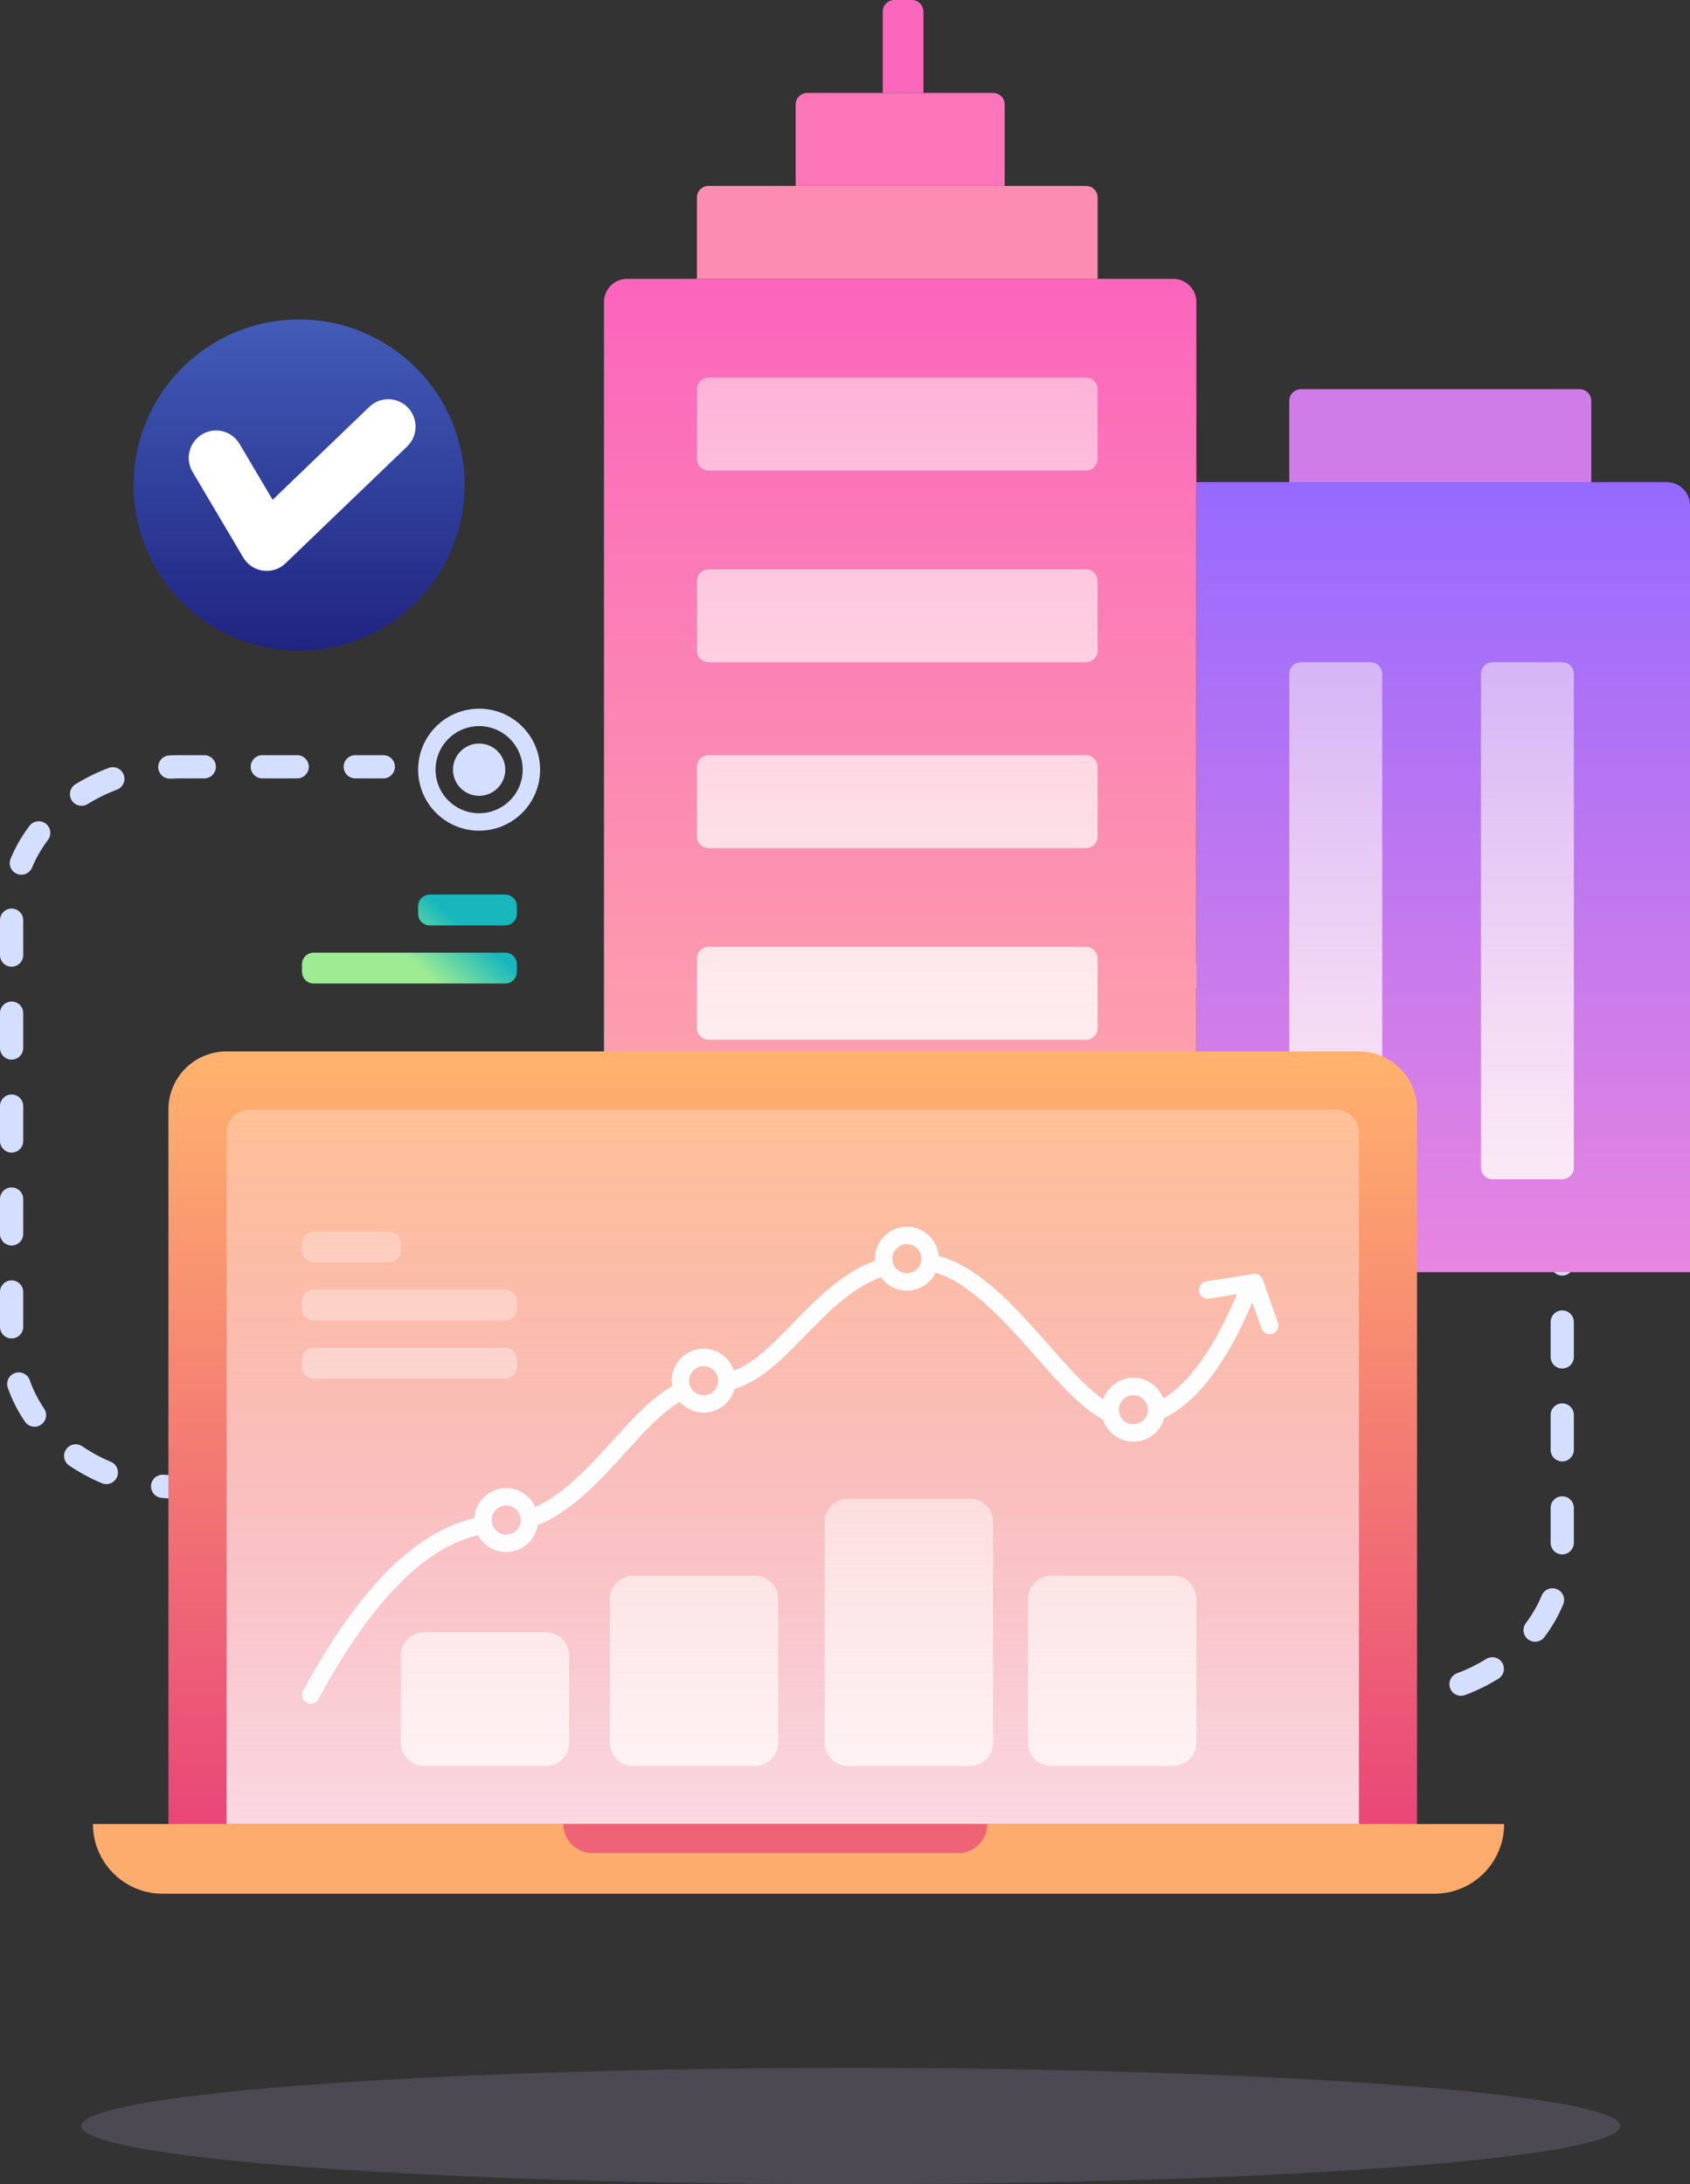 <?xml version="1.0" encoding="UTF-8"?>
<svg width="291px" height="376px" viewBox="0 0 291 376" version="1.1" xmlns="http://www.w3.org/2000/svg" xmlns:xlink="http://www.w3.org/1999/xlink">
  <rect x="0" y="0" width="291" height="376" fill="#333333" stroke="none"/>
  <title>data analytic, office, good, accept@2x</title>
  <defs>
    <linearGradient x1="78.213%" y1="41.444%" x2="43.177%" y2="58.556%" id="linearGradient-1">
      <stop stop-color="#17B7BD" offset="0%"></stop>
      <stop stop-color="#9DEB93" offset="100%"></stop>
    </linearGradient>
    <linearGradient x1="50%" y1="0%" x2="50%" y2="100%" id="linearGradient-2">
      <stop stop-color="#FB65BC" offset="0%"></stop>
      <stop stop-color="#FCAFA9" offset="100%"></stop>
    </linearGradient>
    <linearGradient x1="50%" y1="-108.036%" x2="50%" y2="127.882%" id="linearGradient-3">
      <stop stop-color="#FFF2F2" stop-opacity="0.139" offset="0%"></stop>
      <stop stop-color="#FEFAF9" offset="100%"></stop>
    </linearGradient>
    <linearGradient x1="50%" y1="0%" x2="50%" y2="100%" id="linearGradient-4">
      <stop stop-color="#966AFF" offset="0%"></stop>
      <stop stop-color="#E885E0" offset="100%"></stop>
    </linearGradient>
    <linearGradient x1="50%" y1="-108.036%" x2="50%" y2="127.882%" id="linearGradient-5">
      <stop stop-color="#FFF2F2" stop-opacity="0.139" offset="0%"></stop>
      <stop stop-color="#FEFAF9" offset="100%"></stop>
    </linearGradient>
    <linearGradient x1="50%" y1="-42.979%" x2="50%" y2="100%" id="linearGradient-6">
      <stop stop-color="#5174D0" offset="0%"></stop>
      <stop stop-color="#1F2480" offset="100%"></stop>
    </linearGradient>
    <linearGradient x1="50%" y1="0%" x2="50%" y2="100%" id="linearGradient-7">
      <stop stop-color="#FFB36D" offset="0%"></stop>
      <stop stop-color="#E73E79" offset="100%"></stop>
    </linearGradient>
    <linearGradient x1="50%" y1="-30.96%" x2="50%" y2="127.882%" id="linearGradient-8">
      <stop stop-color="#FFF2F2" stop-opacity="0.139" offset="0%"></stop>
      <stop stop-color="#FEFAF9" offset="100%"></stop>
    </linearGradient>
    <linearGradient x1="50%" y1="-30.96%" x2="50%" y2="127.882%" id="linearGradient-9">
      <stop stop-color="#FFF2F2" stop-opacity="0.139" offset="0%"></stop>
      <stop stop-color="#FEFAF9" offset="100%"></stop>
    </linearGradient>
  </defs>
  <g id="Page-1" stroke="none" stroke-width="1" fill="none" fill-rule="evenodd">
    <g id="Business---Icon-Illustration" transform="translate(-112, -994)">
      <g id="data-analytic,-office,-good,-accept" transform="translate(112, 994)">
        <path d="M66,254 C67.105,254 68,254.895 68,256 C68,257.105 67.105,258 66,258 L60,258 C58.895,258 58,257.105 58,256 C58,254.895 58.895,254 60,254 L66,254 Z M50,254 C51.105,254 52,254.895 52,256 C52,257.105 51.105,258 50,258 L44,258 C42.895,258 42,257.105 42,256 C42,254.895 42.895,254 44,254 L50,254 Z M34,254 C35.105,254 36,254.895 36,256 C36,257.105 35.105,258 34,258 L31,258 C29.935,258 28.876,257.953 27.826,257.86 C26.726,257.763 25.913,256.792 26.01,255.692 C26.107,254.592 27.078,253.779 28.178,253.876 C29.111,253.958 30.052,254 31,254 L34,254 Z M19.084,251.644 C20.102,252.072 20.581,253.244 20.154,254.262 C19.726,255.281 18.554,255.76 17.536,255.333 C15.54,254.495 13.654,253.473 11.909,252.285 C10.996,251.664 10.759,250.42 11.381,249.507 C12.002,248.594 13.246,248.357 14.159,248.978 C15.683,250.015 17.334,250.91 19.084,251.644 Z M7.598,242.485 C8.218,243.399 7.98,244.642 7.066,245.263 C6.152,245.883 4.908,245.645 4.288,244.731 C3.049,242.905 2.06,240.955 1.346,238.916 C0.98,237.874 1.529,236.733 2.571,236.367 C3.614,236.002 4.755,236.551 5.12,237.593 C5.719,239.302 6.551,240.942 7.598,242.485 Z M4,228.414 C4,229.519 3.105,230.414 2,230.414 C0.895,230.414 7.10542736e-15,229.519 7.10542736e-15,228.414 L7.10542736e-15,222.414 C7.10542736e-15,221.31 0.895,220.414 2,220.414 C3.105,220.414 4,221.31 4,222.414 L4,228.414 Z M4,212.414 C4,213.519 3.105,214.414 2,214.414 C0.895,214.414 7.10542736e-15,213.519 7.10542736e-15,212.414 L7.10542736e-15,206.414 C7.10542736e-15,205.31 0.895,204.414 2,204.414 C3.105,204.414 4,205.31 4,206.414 L4,212.414 Z M4,196.414 C4,197.519 3.105,198.414 2,198.414 C0.895,198.414 7.10542736e-15,197.519 7.10542736e-15,196.414 L7.10542736e-15,190.414 C7.10542736e-15,189.31 0.895,188.414 2,188.414 C3.105,188.414 4,189.31 4,190.414 L4,196.414 Z M4,180.414 C4,181.519 3.105,182.414 2,182.414 C0.895,182.414 7.10542736e-15,181.519 7.10542736e-15,180.414 L7.10542736e-15,174.414 C7.10542736e-15,173.31 0.895,172.414 2,172.414 C3.105,172.414 4,173.31 4,174.414 L4,180.414 Z M4,164.414 C4,165.519 3.105,166.414 2,166.414 C0.895,166.414 7.10542736e-15,165.519 7.10542736e-15,164.414 L7.10542736e-15,158.414 C7.10542736e-15,157.31 0.895,156.414 2,156.414 C3.105,156.414 4,157.31 4,158.414 L4,164.414 Z M5.526,149.346 C5.103,150.366 3.933,150.851 2.913,150.428 C1.892,150.005 1.408,148.835 1.83,147.815 C2.654,145.826 3.744,143.934 5.073,142.173 C5.738,141.292 6.993,141.117 7.874,141.782 C8.756,142.448 8.931,143.702 8.265,144.584 C7.138,146.076 6.219,147.674 5.526,149.346 Z M15.097,138.412 C14.159,138.995 12.925,138.707 12.342,137.769 C11.759,136.831 12.046,135.598 12.984,135.015 C14.777,133.9 16.7,132.955 18.724,132.196 C19.758,131.808 20.911,132.331 21.299,133.365 C21.687,134.4 21.163,135.553 20.129,135.941 C18.351,136.608 16.664,137.437 15.097,138.412 Z M29.346,134.042 C28.243,134.099 27.302,133.251 27.246,132.148 C27.189,131.045 28.037,130.104 29.14,130.048 C29.758,130.016 30.378,130 31,130 L35.172,130 C36.276,130 37.172,130.895 37.172,132 C37.172,133.105 36.276,134 35.172,134 L31,134 C30.446,134 29.895,134.014 29.346,134.042 Z M45.172,134 C44.067,134 43.172,133.105 43.172,132 C43.172,130.895 44.067,130 45.172,130 L51.172,130 C52.276,130 53.172,130.895 53.172,132 C53.172,133.105 52.276,134 51.172,134 L45.172,134 Z M61.172,134 C60.067,134 59.172,133.105 59.172,132 C59.172,130.895 60.067,130 61.172,130 L66,130 C67.105,130 68,130.895 68,132 C68,133.105 67.105,134 66,134 L61.172,134 Z M82.5,137 C80.015,137 78,134.985 78,132.5 C78,130.015 80.015,128 82.5,128 C84.985,128 87,130.015 87,132.5 C87,134.985 84.985,137 82.5,137 Z M82.5,140 C86.642,140 90,136.642 90,132.5 C90,128.358 86.642,125 82.5,125 C78.358,125 75,128.358 75,132.5 C75,136.642 78.358,140 82.5,140 Z M82.5,143 C76.701,143 72,138.299 72,132.5 C72,126.701 76.701,122 82.5,122 C88.299,122 93,126.701 93,132.5 C93,138.299 88.299,143 82.5,143 Z M205,170 C203.895,170 203,169.105 203,168 C203,166.895 203.895,166 205,166 L211,166 C212.105,166 213,166.895 213,168 C213,169.105 212.105,170 211,170 L205,170 Z M221,170 C219.895,170 219,169.105 219,168 C219,166.895 219.895,166 221,166 L227,166 C228.105,166 229,166.895 229,168 C229,169.105 228.105,170 227,170 L221,170 Z M237,170 C235.895,170 235,169.105 235,168 C235,166.895 235.895,166 237,166 L240,166 C241.065,166 242.124,166.047 243.174,166.14 C244.274,166.237 245.087,167.208 244.99,168.308 C244.893,169.408 243.922,170.221 242.822,170.124 C241.889,170.042 240.948,170 240,170 L237,170 Z M251.916,172.356 C250.898,171.928 250.419,170.756 250.846,169.738 C251.274,168.719 252.446,168.24 253.464,168.667 C255.46,169.505 257.346,170.527 259.091,171.715 C260.004,172.336 260.241,173.58 259.619,174.493 C258.998,175.406 257.754,175.643 256.841,175.022 C255.317,173.985 253.666,173.09 251.916,172.356 Z M263.402,181.515 C262.782,180.601 263.02,179.358 263.934,178.737 C264.848,178.117 266.092,178.355 266.712,179.269 C267.951,181.095 268.94,183.045 269.654,185.084 C270.02,186.126 269.471,187.267 268.429,187.633 C267.386,187.998 266.245,187.449 265.88,186.407 C265.281,184.698 264.449,183.058 263.402,181.515 Z M267,195.586 C267,194.481 267.895,193.586 269,193.586 C270.105,193.586 271,194.481 271,195.586 L271,201.586 C271,202.69 270.105,203.586 269,203.586 C267.895,203.586 267,202.69 267,201.586 L267,195.586 Z M267,211.586 C267,210.481 267.895,209.586 269,209.586 C270.105,209.586 271,210.481 271,211.586 L271,217.586 C271,218.69 270.105,219.586 269,219.586 C267.895,219.586 267,218.69 267,217.586 L267,211.586 Z M267,227.586 C267,226.481 267.895,225.586 269,225.586 C270.105,225.586 271,226.481 271,227.586 L271,233.586 C271,234.69 270.105,235.586 269,235.586 C267.895,235.586 267,234.69 267,233.586 L267,227.586 Z M267,243.586 C267,242.481 267.895,241.586 269,241.586 C270.105,241.586 271,242.481 271,243.586 L271,249.586 C271,250.69 270.105,251.586 269,251.586 C267.895,251.586 267,250.69 267,249.586 L267,243.586 Z M267,259.586 C267,258.481 267.895,257.586 269,257.586 C270.105,257.586 271,258.481 271,259.586 L271,265.586 C271,266.69 270.105,267.586 269,267.586 C267.895,267.586 267,266.69 267,265.586 L267,259.586 Z M265.474,274.654 C265.897,273.634 267.067,273.149 268.087,273.572 C269.108,273.995 269.592,275.165 269.17,276.185 C268.346,278.174 267.256,280.066 265.927,281.827 C265.262,282.708 264.007,282.883 263.126,282.218 C262.244,281.552 262.069,280.298 262.735,279.416 C263.862,277.924 264.781,276.326 265.474,274.654 Z M255.903,285.588 C256.841,285.005 258.075,285.293 258.658,286.231 C259.241,287.169 258.954,288.402 258.016,288.985 C256.223,290.1 254.3,291.045 252.276,291.804 C251.242,292.192 250.089,291.669 249.701,290.635 C249.313,289.6 249.837,288.447 250.871,288.059 C252.649,287.392 254.336,286.563 255.903,285.588 Z M241.654,289.958 C242.757,289.901 243.698,290.749 243.754,291.852 C243.811,292.955 242.963,293.896 241.86,293.952 C241.242,293.984 240.622,294 240,294 L235.828,294 C234.724,294 233.828,293.105 233.828,292 C233.828,290.895 234.724,290 235.828,290 L240,290 C240.554,290 241.105,289.986 241.654,289.958 Z M225.828,290 C226.933,290 227.828,290.895 227.828,292 C227.828,293.105 226.933,294 225.828,294 L219.828,294 C218.724,294 217.828,293.105 217.828,292 C217.828,290.895 218.724,290 219.828,290 L225.828,290 Z M209.828,290 C210.933,290 211.828,290.895 211.828,292 C211.828,293.105 210.933,294 209.828,294 L205,294 C203.895,294 203,293.105 203,292 C203,290.895 203.895,290 205,290 L209.828,290 Z" id="Shape" fill="#D4DFFF" fill-rule="nonzero"></path>
        <path d="M74,154 L87,154 C88.105,154 89,154.895 89,156 L89,157.306 C89,158.41 88.105,159.306 87,159.306 L74,159.306 C72.895,159.306 72,158.41 72,157.306 L72,156 C72,154.895 72.895,154 74,154 Z M54,164 L87,164 C88.105,164 89,164.895 89,166 L89,167.306 C89,168.41 88.105,169.306 87,169.306 L54,169.306 C52.895,169.306 52,168.41 52,167.306 L52,166 C52,164.895 52.895,164 54,164 Z" id="Shape" fill="url(#linearGradient-1)"></path>
        <path d="M108,48 L202,48 C204.209,48 206,49.791 206,52 L206,219 L104,219 L104,52 C104,49.791 105.791,48 108,48 Z" id="Shape" fill="url(#linearGradient-2)"></path>
        <path d="M122,65 L187,65 C188.105,65 189,65.895 189,67 L189,79 C189,80.105 188.105,81 187,81 L122,81 C120.895,81 120,80.105 120,79 L120,67 C120,65.895 120.895,65 122,65 Z M122,98 L187,98 C188.105,98 189,98.895 189,100 L189,112 C189,113.105 188.105,114 187,114 L122,114 C120.895,114 120,113.105 120,112 L120,100 C120,98.895 120.895,98 122,98 Z M122,130 L187,130 C188.105,130 189,130.895 189,132 L189,144 C189,145.105 188.105,146 187,146 L122,146 C120.895,146 120,145.105 120,144 L120,132 C120,130.895 120.895,130 122,130 Z M122,163 L187,163 C188.105,163 189,163.895 189,165 L189,177 C189,178.105 188.105,179 187,179 L122,179 C120.895,179 120,178.105 120,177 L120,165 C120,163.895 120.895,163 122,163 Z" id="Shape" fill="url(#linearGradient-3)" opacity="0.966"></path>
        <path d="M122,32 L187,32 C188.105,32 189,32.895 189,34 L189,48 L120,48 L120,34 C120,32.895 120.895,32 122,32 Z" id="Shape" fill="#FC8CB2" fill-rule="nonzero"></path>
        <path d="M139,16 L171,16 C172.105,16 173,16.895 173,18 L173,32 L137,32 L137,18 C137,16.895 137.895,16 139,16 Z" id="Shape" fill="#FB75B8" fill-rule="nonzero"></path>
        <path d="M154,0 L157,0 C158.105,0 159,0.895 159,2 L159,16 L152,16 L152,2 C152,0.895 152.895,0 154,0 Z" id="Shape" fill="#FB68BB" fill-rule="nonzero"></path>
        <path d="M206,83 L287,83 C289.209,83 291,84.791 291,87 L291,219 L206,219 L206,83 Z" id="Shape" fill="url(#linearGradient-4)"></path>
        <path d="M224,114 L236,114 C237.105,114 238,114.895 238,116 L238,201 C238,202.105 237.105,203 236,203 L224,203 C222.895,203 222,202.105 222,201 L222,116 C222,114.895 222.895,114 224,114 Z M257,114 L269,114 C270.105,114 271,114.895 271,116 L271,201 C271,202.105 270.105,203 269,203 L257,203 C255.895,203 255,202.105 255,201 L255,116 C255,114.895 255.895,114 257,114 Z" id="Shape" fill="url(#linearGradient-5)" opacity="0.966"></path>
        <path d="M224,67 L272,67 C273.105,67 274,67.895 274,69 L274,83 L222,83 L222,69 C222,67.895 222.895,67 224,67 Z" id="Shape" fill="#CF7CE9" fill-rule="nonzero"></path>
        <circle id="Shape" fill="url(#linearGradient-6)" cx="51.5" cy="83.5" r="28.5"></circle>
        <path d="M63.603,70.032 C65.48,68.229 68.456,68.296 70.251,70.18 C72.046,72.064 71.98,75.053 70.104,76.856 L49.173,96.967 C46.988,99.067 43.426,98.579 41.881,95.968 L33.161,81.236 C31.834,78.995 32.568,76.097 34.8,74.765 C37.032,73.432 39.917,74.169 41.244,76.411 L46.943,86.04 L63.603,70.032 Z" id="Shape" fill="#FFFFFF" fill-rule="nonzero"></path>
        <path d="M39,181 L234,181 C239.523,181 244,185.477 244,191 L244,314 C244,319.523 239.523,324 234,324 L39,324 C33.477,324 29,319.523 29,314 L29,191 C29,185.477 33.477,181 39,181 Z" id="Shape" fill="url(#linearGradient-7)"></path>
        <path d="M43,191 L230,191 C232.209,191 234,192.791 234,195 L234,314 L39,314 L39,195 C39,192.791 40.791,191 43,191 Z" id="Shape" fill="url(#linearGradient-8)" opacity="0.966"></path>
        <path d="M200.315,240.762 C204.862,237.977 209.101,232.022 212.976,222.792 L208.191,223.55 C207.373,223.68 206.605,223.122 206.475,222.304 C206.345,221.486 206.903,220.717 207.721,220.588 L215.796,219.307 C216.511,219.193 217.206,219.607 217.446,220.29 L220.05,227.687 C220.325,228.469 219.914,229.325 219.133,229.6 C218.351,229.875 217.495,229.465 217.22,228.683 L215.64,224.195 C211.222,234.636 206.187,241.315 200.471,244.107 C199.842,246.452 197.702,248.178 195.158,248.178 C192.714,248.178 190.641,246.583 189.926,244.377 C188.515,243.626 187.054,242.533 185.495,241.115 C184.181,239.92 182.804,238.505 181.123,236.654 C180.134,235.564 176.513,231.464 176.652,231.62 C170.245,224.423 165.59,220.402 161.096,219.104 C160.199,220.925 158.325,222.178 156.158,222.178 C154.31,222.178 152.675,221.267 151.677,219.869 C147.783,221.335 144.343,224.074 139.857,228.669 C139.904,228.621 137.299,231.313 136.563,232.052 C132.81,235.819 129.779,238.092 126.474,239.095 C125.849,241.446 123.706,243.178 121.158,243.178 C119.521,243.178 118.051,242.463 117.044,241.328 C115.116,242.485 113.068,244.287 110.668,246.812 C110.066,247.445 109.442,248.12 108.645,248.996 C108.373,249.296 106.975,250.841 106.575,251.28 C101.192,257.189 97.062,260.778 92.593,262.529 C92.184,265.163 89.907,267.178 87.158,267.178 C85.066,267.178 83.247,266.01 82.317,264.291 C73.065,266.413 63.866,275.764 54.82,292.518 C54.427,293.247 53.517,293.519 52.788,293.125 C52.059,292.732 51.787,291.822 52.18,291.093 C61.592,273.662 71.389,263.694 81.667,261.359 C81.833,258.47 84.228,256.178 87.158,256.178 C89.393,256.178 91.317,257.511 92.177,259.426 C95.915,257.757 99.563,254.523 104.357,249.26 C104.753,248.825 106.15,247.282 106.426,246.978 C107.236,246.087 107.874,245.397 108.493,244.745 C111.144,241.956 113.465,239.925 115.736,238.602 C115.685,238.302 115.658,237.993 115.658,237.678 C115.658,234.641 118.121,232.178 121.158,232.178 C123.589,232.178 125.651,233.755 126.378,235.941 C128.873,234.975 131.334,233.05 134.438,229.935 C135.156,229.214 137.744,226.539 137.711,226.573 C142.509,221.659 146.289,218.661 150.67,217.033 C150.662,216.916 150.658,216.797 150.658,216.678 C150.658,213.641 153.121,211.178 156.158,211.178 C159.034,211.178 161.394,213.385 161.637,216.197 C163.872,216.816 166.103,217.948 168.363,219.551 C171.611,221.854 174.576,224.776 178.893,229.626 C178.766,229.483 182.371,233.565 183.344,234.637 C184.966,236.423 186.283,237.776 187.514,238.896 C188.379,239.683 189.193,240.343 189.96,240.876 C190.706,238.724 192.752,237.178 195.158,237.178 C197.522,237.178 199.537,238.669 200.315,240.762 Z M121.158,240.178 C122.539,240.178 123.658,239.059 123.658,237.678 C123.658,236.298 122.539,235.178 121.158,235.178 C119.778,235.178 118.658,236.298 118.658,237.678 C118.658,239.059 119.778,240.178 121.158,240.178 Z M156.158,219.178 C157.539,219.178 158.658,218.059 158.658,216.678 C158.658,215.298 157.539,214.178 156.158,214.178 C154.778,214.178 153.658,215.298 153.658,216.678 C153.658,218.059 154.778,219.178 156.158,219.178 Z M195.158,245.178 C196.539,245.178 197.658,244.059 197.658,242.678 C197.658,241.298 196.539,240.178 195.158,240.178 C193.778,240.178 192.658,241.298 192.658,242.678 C192.658,244.059 193.778,245.178 195.158,245.178 Z M87.158,264.178 C88.539,264.178 89.658,263.059 89.658,261.678 C89.658,260.298 88.539,259.178 87.158,259.178 C85.778,259.178 84.658,260.298 84.658,261.678 C84.658,263.059 85.778,264.178 87.158,264.178 Z" id="Shape" fill="#FDFDFE" fill-rule="nonzero"></path>
        <path d="M54,212 L67,212 C68.105,212 69,212.895 69,214 L69,215.306 C69,216.41 68.105,217.306 67,217.306 L54,217.306 C52.895,217.306 52,216.41 52,215.306 L52,214 C52,212.895 52.895,212 54,212 Z M54,222 L87,222 C88.105,222 89,222.895 89,224 L89,225.306 C89,226.41 88.105,227.306 87,227.306 L54,227.306 C52.895,227.306 52,226.41 52,225.306 L52,224 C52,222.895 52.895,222 54,222 Z M54,232 L87,232 C88.105,232 89,232.895 89,234 L89,235.306 C89,236.41 88.105,237.306 87,237.306 L54,237.306 C52.895,237.306 52,236.41 52,235.306 L52,234 C52,232.895 52.895,232 54,232 Z M73,281 L94,281 C96.209,281 98,282.791 98,285 L98,300 C98,302.209 96.209,304 94,304 L73,304 C70.791,304 69,302.209 69,300 L69,285 C69,282.791 70.791,281 73,281 Z M109,271.242 L130,271.242 C132.209,271.242 134,273.033 134,275.242 L134,300 C134,302.209 132.209,304 130,304 L109,304 C106.791,304 105,302.209 105,300 L105,275.242 C105,273.033 106.791,271.242 109,271.242 Z M181,271.242 L202,271.242 C204.209,271.242 206,273.033 206,275.242 L206,300 C206,302.209 204.209,304 202,304 L181,304 C178.791,304 177,302.209 177,300 L177,275.242 C177,273.033 178.791,271.242 181,271.242 Z M146,258 L167,258 C169.209,258 171,259.791 171,262 L171,300 C171,302.209 169.209,304 167,304 L146,304 C143.791,304 142,302.209 142,300 L142,262 C142,259.791 143.791,258 146,258 Z" id="Shape" fill="url(#linearGradient-9)" opacity="0.966"></path>
        <path d="M16,314 L259,314 C259,320.627 253.627,326 247,326 L28,326 C21.373,326 16,320.627 16,314 Z" id="Shape" fill="#FDAC6D"></path>
        <path d="M97,314 L170,314 C170,316.761 167.761,319 165,319 L102,319 C99.239,319 97,316.761 97,314 Z" id="Shape" fill="#EF6376" fill-rule="nonzero"></path>
        <ellipse id="Shape" fill="#B6A0D1" fill-rule="nonzero" opacity="0.2" cx="146.5" cy="366" rx="132.5" ry="10"></ellipse>
      </g>
    </g>
  </g>
</svg>
